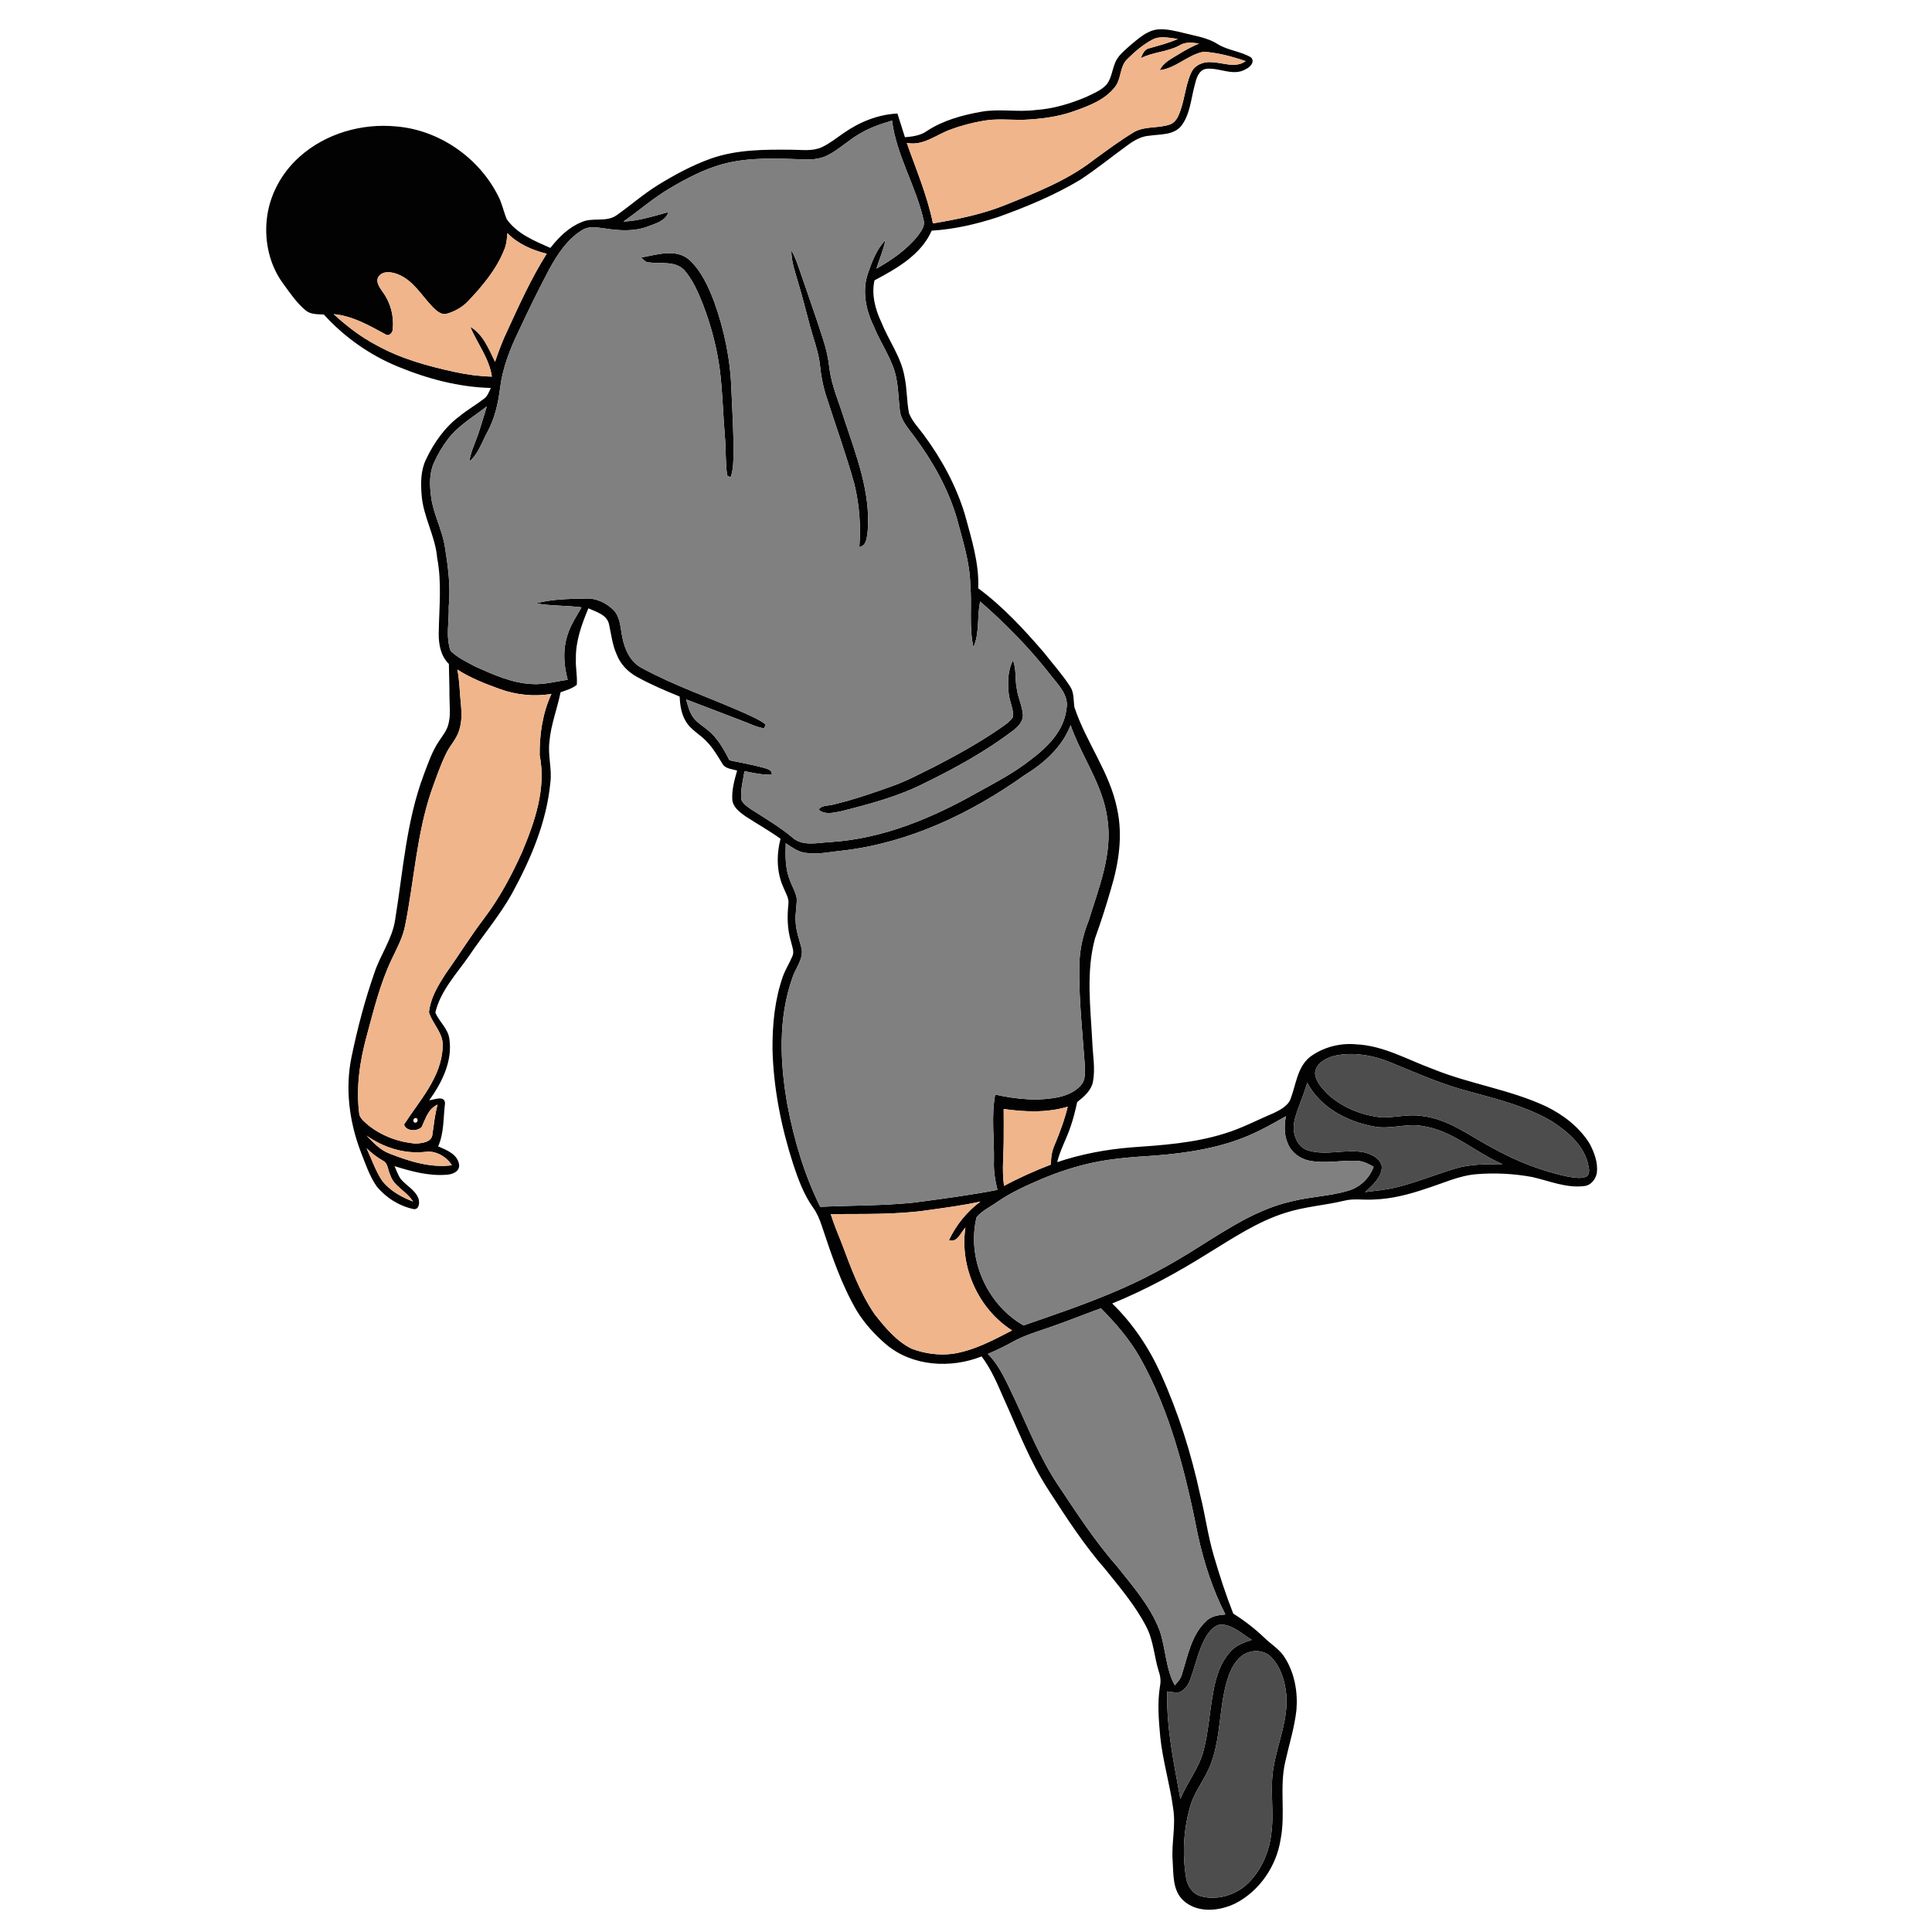 <?xml version="1.0" encoding="UTF-8" ?>
<!DOCTYPE svg PUBLIC "-//W3C//DTD SVG 1.1//EN" "http://www.w3.org/Graphics/SVG/1.1/DTD/svg11.dtd">
<svg width="1000pt" height="1000pt" viewBox="0 0 1000 1000" version="1.1" xmlns="http://www.w3.org/2000/svg">
	<g id="#020202ff">
		<path fill="#020202" opacity="1.00"
			d=" M 585.27 23.24 C 589.35 19.90 593.53 15.98 598.98 15.25 C 603.71 14.80 608.39 16.03 612.96 17.14 C 618.78 18.67 624.98 19.45 630.15 22.77 C 635.45 26.08 642.02 26.49 647.39 29.63 C 649.86 31.84 647.04 34.82 644.81 35.79 C 638.26 39.77 630.93 34.66 624.02 35.68 C 620.15 36.59 619.18 40.91 618.33 44.23 C 616.41 51.33 615.99 59.29 611.32 65.30 C 607.27 70.05 600.44 69.40 594.85 70.25 C 590.81 70.53 587.19 72.56 583.99 74.90 C 575.64 80.92 567.67 87.46 559.06 93.10 C 545.68 101.12 531.19 107.10 516.54 112.37 C 505.45 116.00 493.93 118.69 482.25 119.38 C 476.68 131.95 464.21 138.93 452.65 145.10 C 450.96 152.36 453.03 160.10 456.16 166.75 C 459.96 176.27 466.43 184.76 468.19 195.04 C 469.53 201.24 469.26 207.66 470.51 213.86 C 472.14 218.09 475.41 221.39 478.07 224.99 C 487.36 237.55 494.96 251.44 499.46 266.45 C 502.84 278.90 506.85 291.44 506.34 304.51 C 519.08 313.95 529.92 325.66 540.24 337.64 C 544.78 343.46 549.78 348.98 553.81 355.19 C 556.00 358.38 555.59 362.36 556.10 366.01 C 562.07 384.13 574.47 399.75 578.23 418.70 C 581.25 432.45 579.08 446.76 575.05 460.06 C 572.56 468.69 569.84 477.25 566.78 485.69 C 562.04 503.10 564.46 521.30 565.35 539.03 C 565.60 545.98 567.01 552.99 565.72 559.91 C 564.80 564.50 561.05 567.67 557.55 570.43 C 556.61 574.73 555.57 579.02 554.12 583.18 C 552.05 589.39 548.74 595.14 547.19 601.53 C 559.59 597.36 572.49 594.94 585.51 593.89 C 601.73 592.76 618.17 591.63 633.78 586.73 C 642.59 584.09 650.71 579.71 659.16 576.18 C 662.32 574.65 665.76 572.89 667.59 569.76 C 670.81 562.16 671.14 552.72 677.96 547.13 C 684.74 542.05 693.52 539.74 701.94 540.54 C 716.13 541.18 728.64 548.57 741.69 553.33 C 760.79 561.12 781.58 563.92 800.32 572.71 C 809.29 577.08 817.58 583.50 822.86 592.07 C 825.23 596.63 827.18 601.80 826.53 607.02 C 826.01 610.29 823.53 613.53 820.06 613.89 C 810.75 615.10 801.91 611.21 793.00 609.21 C 783.48 607.46 773.72 606.97 764.08 607.77 C 755.00 608.52 746.71 612.57 738.12 615.23 C 729.36 618.22 720.30 620.59 711.01 620.87 C 705.96 621.24 700.83 620.21 695.86 621.46 C 685.65 623.93 675.05 624.54 665.04 627.84 C 650.77 632.37 638.23 640.81 625.55 648.55 C 609.65 658.54 593.09 667.58 575.68 674.68 C 586.35 685.05 594.71 697.57 600.83 711.10 C 609.94 731.21 616.60 752.39 621.25 773.95 C 623.85 784.25 625.19 794.84 628.20 805.04 C 631.17 815.22 634.43 825.33 638.33 835.20 C 644.08 838.79 649.46 842.96 654.38 847.63 C 657.89 851.14 662.43 853.67 665.04 858.04 C 670.09 865.99 671.80 875.77 671.04 885.07 C 670.03 894.23 667.21 903.04 665.22 912.00 C 662.19 925.16 665.42 938.79 662.86 952.01 C 660.69 965.89 651.92 978.87 639.30 985.26 C 630.97 989.30 619.64 990.37 612.41 983.61 C 606.79 978.31 607.44 970.00 606.95 962.95 C 606.28 953.97 608.70 945.01 607.23 936.06 C 605.58 923.62 601.83 911.53 600.55 899.03 C 599.74 890.33 598.99 881.53 600.39 872.85 C 600.90 870.35 600.70 867.80 599.86 865.40 C 597.38 857.58 597.11 849.08 593.20 841.74 C 587.67 831.08 579.82 821.89 572.37 812.56 C 561.17 799.81 551.93 785.52 542.74 771.30 C 532.88 756.21 526.56 739.24 519.13 722.92 C 516.01 715.70 512.86 708.39 508.07 702.09 C 492.14 708.39 472.42 707.29 458.92 696.08 C 452.96 691.04 447.61 685.18 443.51 678.53 C 435.41 664.73 430.35 649.46 425.31 634.35 C 424.23 631.10 422.89 627.91 420.89 625.11 C 416.02 618.28 413.11 610.31 410.50 602.40 C 404.33 583.18 400.33 563.17 399.84 542.96 C 399.77 530.24 401.00 517.35 405.26 505.29 C 406.56 501.75 408.62 498.56 410.06 495.09 C 411.33 492.60 409.94 489.89 409.43 487.41 C 407.50 481.10 407.38 474.44 408.08 467.93 C 408.48 464.84 406.59 462.16 405.53 459.41 C 401.92 451.53 401.84 442.42 404.00 434.13 C 398.07 429.90 391.70 426.35 385.63 422.35 C 382.75 420.29 379.44 417.79 379.04 414.00 C 378.72 408.84 380.12 403.77 381.53 398.86 C 378.88 398.00 375.39 397.99 373.88 395.24 C 371.57 391.52 369.39 387.68 366.39 384.47 C 362.88 380.33 357.52 377.99 354.84 373.12 C 352.59 369.31 352.00 364.84 351.76 360.51 C 344.24 357.44 336.73 354.27 329.63 350.31 C 324.95 347.75 321.07 343.69 319.16 338.67 C 316.92 333.69 316.37 328.23 315.19 322.96 C 314.02 318.07 308.52 316.71 304.54 314.86 C 301.10 323.16 297.89 331.86 298.08 340.98 C 297.84 345.48 298.91 349.95 298.55 354.44 C 296.14 356.43 293.05 357.29 290.15 358.31 C 288.43 366.89 285.11 375.14 284.38 383.92 C 283.48 390.97 285.79 397.97 284.87 405.03 C 282.93 425.56 274.65 444.90 264.82 462.82 C 258.47 474.11 250.01 484.00 242.81 494.74 C 236.32 504.08 228.01 512.76 225.32 524.13 C 227.29 528.80 231.80 532.27 232.56 537.55 C 234.37 549.17 228.76 560.35 222.15 569.53 C 224.65 569.24 230.01 566.81 230.35 570.94 C 229.41 578.43 229.93 586.35 226.78 593.37 C 231.22 595.26 237.02 597.50 237.65 603.02 C 237.88 606.56 233.94 607.91 231.07 608.05 C 221.93 608.78 212.88 606.30 204.23 603.60 C 205.26 605.89 206.01 608.37 207.55 610.40 C 210.45 613.79 214.94 615.95 216.58 620.32 C 217.31 622.34 217.02 626.17 214.07 625.83 C 206.64 624.24 199.72 619.91 194.93 614.01 C 191.21 608.63 189.16 602.33 186.77 596.30 C 180.80 580.66 178.52 563.38 181.99 546.89 C 185.03 532.27 188.82 517.76 193.75 503.66 C 196.83 494.25 203.05 485.99 204.53 476.05 C 208.60 451.01 210.29 425.26 219.23 401.30 C 221.56 395.17 223.64 388.83 227.38 383.38 C 229.12 380.75 231.19 378.23 232.02 375.13 C 233.42 370.20 232.62 365.02 232.64 359.98 C 232.65 354.53 232.40 349.08 232.34 343.64 C 228.15 339.63 227.04 333.61 227.08 328.04 C 227.25 314.93 228.77 301.73 226.27 288.74 C 225.34 277.42 219.00 267.41 218.22 256.08 C 217.72 249.89 217.76 243.33 220.58 237.64 C 224.68 229.01 230.39 220.92 238.15 215.22 C 242.06 212.02 246.47 209.51 250.47 206.43 C 252.36 205.09 253.11 202.82 254.05 200.81 C 237.53 200.39 221.29 196.08 206.07 189.80 C 191.45 183.82 178.23 174.51 167.63 162.80 C 164.47 162.62 160.92 162.84 158.31 160.74 C 153.51 156.78 150.03 151.55 146.40 146.57 C 139.61 137.27 136.92 125.36 138.04 113.99 C 139.21 101.40 145.61 89.55 155.02 81.18 C 168.47 69.10 187.23 63.72 205.09 65.44 C 227.25 67.28 247.77 81.47 257.76 101.25 C 259.84 105.10 260.62 109.45 262.29 113.46 C 267.65 121.08 276.64 124.69 284.87 128.33 C 289.19 122.80 294.35 117.67 300.96 115.00 C 306.75 112.31 313.84 115.26 319.24 111.36 C 326.46 106.24 333.13 100.36 340.68 95.70 C 349.33 90.39 358.33 85.53 367.92 82.10 C 381.38 77.34 395.87 77.36 409.97 77.51 C 415.07 77.50 420.47 78.41 425.29 76.23 C 429.45 74.29 433.03 71.36 436.80 68.79 C 444.95 63.12 454.52 59.24 464.51 58.76 C 465.85 62.83 467.04 66.96 468.39 71.03 C 472.36 70.69 476.48 70.18 479.81 67.78 C 488.22 62.26 498.09 59.59 507.89 57.84 C 517.19 56.17 526.65 58.15 535.99 56.95 C 545.07 56.34 553.90 53.72 562.25 50.17 C 565.95 48.40 569.96 46.83 572.79 43.74 C 575.19 40.65 575.60 36.60 576.98 33.04 C 578.40 28.84 582.14 26.13 585.27 23.24 M 596.42 20.54 C 591.57 23.11 587.37 26.76 583.48 30.60 C 579.47 34.41 580.50 40.76 577.14 44.99 C 572.01 51.62 563.84 54.71 556.20 57.43 C 547.50 60.60 538.22 61.66 529.02 62.05 C 522.39 62.05 515.70 61.34 509.13 62.50 C 503.30 63.48 497.54 64.98 492.00 67.05 C 484.54 69.71 477.81 75.71 469.34 73.95 C 474.18 87.72 479.97 101.27 482.89 115.63 C 495.74 113.48 508.60 110.88 520.71 105.96 C 536.40 99.64 552.47 93.35 565.94 82.89 C 572.73 77.96 579.46 72.92 586.64 68.56 C 592.31 65.09 599.31 66.57 605.40 64.47 C 607.53 63.80 609.00 61.94 609.90 59.97 C 613.14 52.84 613.30 44.73 616.55 37.61 C 618.33 33.69 622.89 31.75 627.02 32.19 C 632.96 32.28 639.33 35.54 644.75 31.64 C 637.73 29.24 630.42 27.28 623.00 26.78 C 614.80 28.34 608.67 35.32 600.31 36.33 C 602.18 32.24 606.44 30.36 610.03 28.10 C 613.42 25.98 616.95 24.10 620.62 22.52 C 617.21 22.07 613.55 21.54 610.49 23.52 C 604.20 26.94 596.76 26.88 590.44 30.15 C 591.37 28.10 592.25 25.53 594.77 25.01 C 599.78 23.56 604.89 22.32 609.67 20.15 C 605.30 19.67 600.54 18.31 596.42 20.54 M 445.17 69.11 C 439.27 72.44 434.40 77.33 428.34 80.40 C 424.84 82.19 420.84 82.61 416.96 82.53 C 402.63 82.05 387.97 81.17 373.97 84.96 C 364.46 87.59 355.63 92.21 347.16 97.19 C 338.46 102.23 330.89 108.91 322.70 114.68 C 330.70 114.36 338.33 111.85 345.99 109.77 C 344.43 114.40 339.42 115.68 335.35 117.22 C 328.25 119.92 320.49 119.42 313.14 118.26 C 309.18 117.77 304.72 116.78 301.17 119.20 C 293.58 123.91 288.54 131.61 284.33 139.29 C 278.74 149.84 273.49 160.57 268.46 171.40 C 263.94 180.69 260.13 190.47 258.86 200.79 C 257.87 208.59 256.15 216.39 252.40 223.37 C 249.45 228.64 247.69 234.83 242.94 238.87 C 243.60 233.80 245.99 229.23 247.60 224.44 C 249.16 219.78 250.50 215.04 251.97 210.35 C 244.98 215.80 237.02 220.35 231.64 227.57 C 228.84 231.32 226.44 235.39 224.55 239.67 C 222.12 245.09 222.38 251.24 223.12 257.00 C 224.20 265.89 228.75 273.86 230.22 282.67 C 231.90 293.01 233.32 303.50 232.27 313.99 C 232.55 321.59 230.60 329.49 233.22 336.86 C 236.79 340.45 241.60 342.62 246.03 345.02 C 255.26 349.15 264.77 353.47 275.03 354.05 C 281.39 354.52 287.59 352.70 293.84 351.86 C 291.69 344.08 291.26 335.59 293.99 327.89 C 295.61 323.04 298.54 318.80 300.98 314.35 C 293.16 313.35 285.23 313.67 277.46 312.31 C 285.76 310.04 294.47 310.00 303.01 309.81 C 308.62 309.46 314.03 312.11 317.87 316.08 C 321.22 319.91 321.13 325.30 322.15 330.02 C 323.38 336.25 326.32 342.72 332.23 345.77 C 349.37 355.09 367.94 361.31 385.72 369.25 C 389.35 370.97 393.12 372.52 396.33 374.99 C 396.13 375.48 395.71 376.46 395.51 376.96 C 391.45 376.42 387.79 374.42 383.99 373.04 C 374.35 369.40 364.76 365.61 355.11 362.01 C 356.10 365.40 356.95 369.01 359.20 371.85 C 361.16 374.26 363.90 375.84 366.27 377.81 C 371.39 381.92 374.65 387.79 377.58 393.54 C 383.37 394.66 389.17 395.81 394.88 397.29 C 396.80 397.94 399.74 398.28 399.49 400.99 C 394.71 401.16 390.02 400.08 385.35 399.17 C 384.57 404.07 383.17 409.00 383.72 413.99 C 384.77 416.28 387.02 417.66 389.01 419.05 C 396.09 423.59 403.37 427.86 409.85 433.25 C 415.29 438.40 423.37 436.13 430.05 435.83 C 457.18 434.10 482.73 423.32 506.11 410.07 C 515.45 404.93 524.96 399.96 533.35 393.33 C 542.04 386.84 550.70 378.38 551.98 367.03 C 553.44 360.15 548.05 354.80 544.17 349.89 C 533.25 335.82 520.76 323.03 507.34 311.35 C 505.60 319.15 507.18 327.57 503.84 335.00 C 501.48 324.50 503.17 313.66 502.24 303.02 C 502.04 290.97 498.20 279.48 495.16 267.95 C 490.63 252.65 482.66 238.62 473.18 225.87 C 470.22 221.80 466.44 217.83 465.77 212.62 C 464.96 205.96 465.02 199.14 463.19 192.64 C 460.68 184.17 455.43 176.89 452.19 168.72 C 448.08 160.30 446.11 150.28 449.33 141.23 C 451.43 135.22 453.74 129.00 458.27 124.34 C 457.29 129.42 455.12 134.13 453.63 139.05 C 461.60 134.54 469.37 129.21 475.13 121.98 C 476.76 119.70 478.87 117.06 478.10 114.07 C 474.15 96.40 464.03 80.54 461.71 62.44 C 455.99 64.12 450.32 66.08 445.17 69.11 M 262.62 120.67 C 262.39 123.46 262.23 126.33 261.11 128.94 C 257.06 139.36 249.74 148.04 242.13 156.04 C 239.11 159.18 235.15 161.32 230.97 162.47 C 228.19 162.98 225.90 160.83 224.09 159.03 C 218.30 153.15 214.03 145.19 206.00 141.99 C 202.85 140.76 198.37 139.95 196.01 143.04 C 194.18 145.76 196.48 148.74 198.00 150.99 C 202.05 156.40 203.95 163.37 203.32 170.08 C 203.40 172.20 201.25 174.53 199.23 172.87 C 190.89 168.35 182.35 163.47 172.70 162.60 C 179.54 168.85 186.92 174.56 195.17 178.84 C 207.59 185.70 221.40 189.49 235.19 192.49 C 241.57 193.90 248.06 194.76 254.59 194.94 C 253.22 185.42 247.02 177.78 243.40 169.15 C 250.09 173.02 252.98 180.67 256.23 187.27 C 258.12 181.66 260.20 176.10 262.79 170.77 C 268.96 157.35 275.08 143.83 282.98 131.32 C 275.47 129.48 268.10 126.28 262.62 120.67 M 236.73 346.55 C 237.92 352.60 237.94 358.79 238.60 364.91 C 239.04 369.22 239.05 373.66 237.72 377.83 C 236.44 382.38 232.94 385.77 230.94 389.96 C 227.90 396.16 225.70 402.73 223.35 409.21 C 215.63 431.77 214.38 455.81 209.69 479.05 C 208.47 485.37 205.32 491.05 202.60 496.81 C 196.72 509.28 193.45 522.73 189.86 535.97 C 186.20 549.28 184.14 563.25 186.01 577.02 C 186.79 579.29 188.86 580.80 190.58 582.37 C 197.50 587.90 206.22 591.18 215.02 591.93 C 218.32 591.74 223.55 591.32 223.83 587.06 C 224.61 581.94 225.06 576.75 226.51 571.75 C 221.65 573.84 220.29 578.99 218.27 583.32 C 216.04 585.70 210.12 585.69 209.14 582.05 C 217.14 569.58 228.45 557.70 229.11 542.06 C 229.85 535.09 223.98 530.19 222.03 524.03 C 222.74 516.60 226.81 509.93 230.82 503.80 C 237.48 494.42 243.53 484.62 250.49 475.45 C 258.50 464.92 264.76 453.18 270.19 441.14 C 276.80 425.38 282.81 408.13 279.32 390.85 C 279.23 380.04 280.85 369.03 285.43 359.15 C 276.39 360.69 267.05 359.70 258.45 356.55 C 250.96 353.82 243.44 350.92 236.73 346.55 M 530.25 401.26 C 502.43 421.06 470.49 436.24 436.30 440.25 C 429.77 440.87 423.18 442.50 416.62 441.39 C 412.86 440.84 409.79 438.49 406.71 436.48 C 406.46 442.97 406.41 449.73 408.92 455.84 C 410.05 458.89 411.84 461.74 412.38 464.99 C 412.50 469.00 411.51 472.97 411.82 476.98 C 411.98 481.52 413.53 485.81 414.69 490.14 C 416.44 495.91 411.80 500.83 410.15 506.05 C 402.71 527.14 403.69 550.15 407.56 571.87 C 411.01 590.07 416.31 608.01 424.55 624.65 C 440.42 623.90 456.34 624.12 472.15 622.56 C 486.90 620.63 501.67 618.72 516.27 615.88 C 515.08 611.02 514.25 606.05 514.45 601.04 C 514.71 589.55 512.99 577.93 515.10 566.55 C 526.13 568.98 537.77 570.20 548.89 567.66 C 553.32 566.50 557.87 564.35 560.46 560.41 C 562.06 557.20 561.49 553.46 561.40 550.02 C 560.20 533.37 558.35 516.71 558.64 500.00 C 558.74 491.95 560.45 484.04 563.47 476.60 C 568.70 459.52 576.00 442.01 573.18 423.78 C 570.89 406.22 559.86 391.73 554.13 375.34 C 549.82 386.69 540.37 395.06 530.25 401.26 M 690.38 546.57 C 685.96 547.81 680.62 550.74 680.68 555.99 C 681.26 560.05 684.23 563.23 686.97 566.07 C 694.58 573.20 704.78 577.30 715.08 578.36 C 722.16 578.56 729.19 576.47 736.28 577.68 C 750.17 579.30 761.31 588.39 773.36 594.61 C 785.42 601.27 798.41 606.26 811.90 609.11 C 814.89 609.51 818.15 610.22 821.05 609.06 C 823.45 607.44 822.31 604.26 821.85 601.97 C 819.35 592.43 811.34 585.67 803.40 580.51 C 788.90 571.90 772.22 568.30 756.17 563.76 C 743.76 560.15 731.94 554.89 720.00 550.01 C 710.74 546.18 700.26 544.25 690.38 546.57 M 676.63 560.43 C 675.27 564.96 673.62 569.38 671.91 573.79 C 670.45 577.98 668.83 582.50 670.00 586.98 C 670.78 590.61 673.10 594.13 676.75 595.36 C 686.43 598.49 696.65 594.43 706.44 596.54 C 710.17 597.52 714.62 599.70 715.25 603.94 C 715.11 609.57 710.35 613.43 706.61 617.01 C 711.91 616.34 717.25 615.89 722.46 614.63 C 732.87 612.11 742.79 608.00 753.03 604.91 C 761.00 602.46 769.43 602.58 777.69 602.56 C 763.51 596.52 751.67 584.91 735.97 582.78 C 727.63 581.32 719.30 584.78 710.98 583.04 C 697.19 580.49 683.38 573.24 676.63 560.43 M 519.51 574.02 C 519.57 579.00 519.53 583.99 519.52 588.99 C 519.58 597.26 518.49 605.56 519.69 613.80 C 527.52 609.59 535.67 605.96 543.97 602.77 C 543.95 599.37 544.38 595.95 545.78 592.83 C 548.52 586.33 550.98 579.69 552.65 572.83 C 541.87 576.05 530.52 575.56 519.51 574.02 M 215.16 578.70 C 213.76 578.61 213.40 581.06 214.95 581.08 C 216.35 581.17 216.68 578.72 215.16 578.70 M 646.69 587.60 C 631.32 594.25 614.57 596.77 597.99 598.12 C 587.30 598.78 576.57 599.53 566.06 601.70 C 556.86 603.64 547.90 606.58 539.24 610.21 C 531.29 613.64 523.31 617.16 516.17 622.14 C 512.57 624.71 508.30 626.61 505.47 630.08 C 500.26 651.27 510.82 675.32 529.82 686.03 C 545.07 680.73 560.39 675.56 575.27 669.30 C 591.25 662.70 606.48 654.41 621.02 645.08 C 636.00 635.72 651.17 625.67 668.67 621.80 C 678.37 619.33 688.53 619.15 698.12 616.23 C 704.08 614.38 708.88 609.80 710.96 603.92 C 708.21 602.34 705.27 600.86 702.03 600.83 C 694.00 600.52 685.93 602.36 677.96 600.81 C 672.91 599.91 668.27 596.45 666.45 591.59 C 664.54 587.22 664.78 582.35 665.55 577.76 C 659.41 581.30 653.21 584.80 646.69 587.60 M 189.70 587.77 C 193.27 591.43 196.86 595.38 201.81 597.16 C 211.94 601.13 222.92 604.59 233.92 603.14 C 230.98 598.58 225.44 595.35 219.94 596.23 C 209.19 597.38 198.44 593.95 189.70 587.77 M 189.73 594.34 C 192.38 599.98 194.35 606.00 197.83 611.21 C 201.86 616.34 207.79 619.59 213.77 621.92 C 210.58 616.56 203.74 614.16 201.89 607.91 C 200.69 605.61 200.92 602.20 198.37 600.87 C 195.22 599.07 192.31 596.88 189.73 594.34 M 480.53 626.34 C 463.80 628.81 446.85 628.26 429.99 628.41 C 431.56 633.55 433.68 638.49 435.65 643.49 C 440.41 656.13 445.04 669.04 452.73 680.26 C 458.12 687.11 463.93 694.17 471.90 698.10 C 478.60 700.64 485.99 701.66 493.12 700.72 C 504.13 699.06 514.08 693.66 523.85 688.62 C 506.44 677.62 496.58 655.67 499.70 635.36 C 497.29 637.83 495.59 643.42 491.17 641.89 C 494.88 634.03 500.49 627.10 507.47 621.93 C 498.58 623.90 489.54 625.06 480.53 626.34 M 544.40 686.63 C 537.41 689.09 530.19 691.11 523.70 694.79 C 519.70 697.04 515.53 698.98 511.31 700.78 C 517.58 707.07 520.94 715.42 524.78 723.26 C 531.97 738.49 538.10 754.32 547.46 768.41 C 557.18 782.91 566.63 797.68 578.23 810.79 C 586.39 821.12 595.35 831.27 600.14 843.71 C 603.43 853.07 603.23 863.46 608.07 872.31 C 609.50 870.64 611.11 868.99 611.69 866.81 C 614.76 857.25 616.56 846.42 624.17 839.21 C 626.77 836.43 630.66 835.98 634.24 835.63 C 627.72 822.86 623.24 809.09 620.15 795.11 C 613.80 763.15 606.02 730.83 589.80 702.25 C 584.45 692.96 577.36 684.76 569.82 677.17 C 561.33 680.27 552.94 683.66 544.40 686.63 M 624.59 846.58 C 620.37 853.51 618.89 861.62 616.13 869.16 C 615.07 872.12 613.08 875.14 609.89 876.07 C 607.96 876.11 606.06 875.75 604.17 875.49 C 603.63 894.31 607.64 912.76 610.98 931.16 C 614.41 922.47 620.75 915.12 623.00 905.94 C 625.47 896.47 626.01 886.65 627.76 877.06 C 629.08 868.90 631.45 860.41 637.38 854.35 C 640.15 851.32 644.17 850.08 647.93 848.78 C 643.12 845.92 638.78 841.55 632.98 840.91 C 629.20 840.50 626.45 843.72 624.59 846.58 M 646.29 855.22 C 641.02 856.93 637.94 862.10 636.08 867.00 C 630.80 881.79 632.31 898.09 626.79 912.82 C 623.96 920.59 618.30 927.02 616.03 935.03 C 612.57 947.02 611.89 959.80 613.95 972.10 C 614.64 976.24 617.29 980.28 621.51 981.46 C 629.55 983.69 638.52 981.19 644.82 975.86 C 652.17 969.23 656.62 959.78 657.88 950.04 C 659.78 938.10 656.98 925.93 659.31 914.03 C 661.49 901.72 666.88 889.74 665.78 877.02 C 665.08 870.15 662.98 863.04 658.15 857.92 C 655.21 854.68 650.33 853.83 646.29 855.22 Z" />
		<path fill="#020202" opacity="1.00"
			d=" M 331.87 133.25 C 339.89 131.96 349.61 128.42 356.64 134.36 C 362.96 140.14 366.61 148.24 369.63 156.12 C 374.92 170.82 378.12 186.33 378.58 201.97 C 379.08 212.99 379.76 224.01 379.66 235.05 C 379.58 239.08 379.57 243.22 378.16 247.05 C 377.72 246.82 376.83 246.36 376.39 246.13 C 375.41 239.48 375.80 232.72 375.21 226.03 C 374.34 215.67 374.04 205.27 372.98 194.93 C 371.65 182.05 368.40 169.41 363.76 157.33 C 361.29 151.15 358.59 144.85 354.17 139.80 C 349.43 134.83 341.95 136.71 335.87 135.81 C 334.08 135.88 333.03 134.32 331.87 133.25 Z" />
		<path fill="#020202" opacity="1.00"
			d=" M 409.61 129.54 C 412.00 133.78 413.38 138.46 415.00 143.03 C 418.65 153.71 422.44 164.35 425.86 175.11 C 427.56 180.16 428.74 185.37 429.32 190.67 C 430.46 199.83 434.31 208.29 437.01 217.04 C 443.19 235.77 450.75 254.86 449.11 274.98 C 448.67 278.03 448.64 282.44 444.79 283.14 C 445.65 272.27 444.80 261.27 442.25 250.67 C 437.85 234.82 432.19 219.37 427.23 203.70 C 425.79 198.96 424.93 194.07 424.43 189.14 C 423.69 182.08 421.03 175.44 419.22 168.62 C 417.30 161.55 415.56 154.42 413.46 147.39 C 411.84 141.52 409.51 135.72 409.61 129.54 Z" />
		<path fill="#020202" opacity="1.00"
			d=" M 524.32 341.81 C 526.15 346.38 525.32 351.40 526.24 356.15 C 526.78 360.91 529.14 365.26 529.47 370.05 C 529.55 373.59 526.84 376.25 524.24 378.24 C 510.03 389.00 494.34 397.60 478.38 405.43 C 464.74 412.32 449.86 416.24 435.11 419.97 C 431.42 420.65 426.80 421.89 423.72 419.03 C 425.42 416.64 428.71 417.20 431.23 416.45 C 441.63 413.96 451.79 410.50 461.85 406.87 C 469.69 404.11 476.97 400.05 484.44 396.43 C 495.68 390.60 506.79 384.43 517.24 377.26 C 519.81 375.43 522.63 373.72 524.39 371.02 C 524.62 366.88 522.50 363.07 522.10 358.99 C 521.51 353.23 521.56 347.06 524.32 341.81 Z" />
	</g>
	<g id="#f0b58bff">
		<path fill="#f0b58b" opacity="1.00"
			d=" M 596.42 20.54 C 600.54 18.31 605.30 19.67 609.67 20.15 C 604.89 22.32 599.78 23.56 594.77 25.01 C 592.25 25.53 591.37 28.10 590.44 30.15 C 596.76 26.88 604.20 26.94 610.49 23.52 C 613.55 21.54 617.21 22.07 620.62 22.52 C 616.95 24.10 613.42 25.98 610.03 28.10 C 606.44 30.36 602.18 32.24 600.31 36.33 C 608.67 35.32 614.80 28.34 623.00 26.78 C 630.42 27.28 637.73 29.24 644.75 31.64 C 639.33 35.54 632.96 32.28 627.02 32.19 C 622.89 31.75 618.33 33.69 616.55 37.61 C 613.30 44.73 613.14 52.84 609.90 59.97 C 609.00 61.94 607.53 63.80 605.40 64.47 C 599.31 66.57 592.31 65.09 586.64 68.56 C 579.46 72.92 572.73 77.96 565.94 82.89 C 552.47 93.35 536.40 99.64 520.71 105.96 C 508.60 110.88 495.74 113.48 482.89 115.63 C 479.97 101.27 474.18 87.72 469.34 73.95 C 477.81 75.71 484.54 69.71 492.00 67.05 C 497.54 64.98 503.30 63.48 509.13 62.50 C 515.70 61.34 522.39 62.05 529.02 62.05 C 538.22 61.66 547.50 60.60 556.20 57.43 C 563.84 54.71 572.01 51.62 577.14 44.99 C 580.50 40.76 579.47 34.41 583.48 30.60 C 587.37 26.76 591.57 23.11 596.42 20.54 Z" />
		<path fill="#f0b58b" opacity="1.00"
			d=" M 262.62 120.67 C 268.10 126.28 275.47 129.48 282.98 131.32 C 275.08 143.83 268.96 157.35 262.79 170.77 C 260.20 176.10 258.12 181.66 256.23 187.27 C 252.98 180.67 250.09 173.02 243.40 169.15 C 247.02 177.78 253.22 185.42 254.59 194.94 C 248.06 194.76 241.57 193.90 235.19 192.49 C 221.40 189.49 207.59 185.70 195.17 178.84 C 186.92 174.56 179.54 168.85 172.70 162.60 C 182.35 163.47 190.89 168.35 199.23 172.87 C 201.25 174.53 203.40 172.20 203.32 170.08 C 203.95 163.37 202.05 156.40 198.00 150.99 C 196.48 148.74 194.18 145.76 196.01 143.04 C 198.37 139.95 202.85 140.76 206.00 141.99 C 214.03 145.19 218.30 153.15 224.09 159.03 C 225.90 160.83 228.19 162.98 230.97 162.47 C 235.15 161.32 239.11 159.18 242.13 156.04 C 249.74 148.04 257.06 139.36 261.11 128.94 C 262.23 126.33 262.39 123.46 262.62 120.67 Z" />
		<path fill="#f0b58b" opacity="1.00"
			d=" M 236.73 346.55 C 243.44 350.92 250.96 353.82 258.45 356.55 C 267.05 359.70 276.39 360.69 285.43 359.15 C 280.85 369.03 279.23 380.04 279.32 390.85 C 282.81 408.13 276.80 425.38 270.19 441.14 C 264.76 453.18 258.50 464.92 250.49 475.45 C 243.53 484.62 237.48 494.42 230.82 503.80 C 226.81 509.93 222.74 516.60 222.03 524.03 C 223.98 530.19 229.85 535.09 229.11 542.06 C 228.45 557.70 217.14 569.58 209.14 582.05 C 210.12 585.69 216.04 585.70 218.27 583.32 C 220.29 578.99 221.65 573.84 226.51 571.75 C 225.06 576.75 224.61 581.94 223.83 587.06 C 223.55 591.32 218.32 591.74 215.02 591.93 C 206.22 591.18 197.50 587.90 190.58 582.37 C 188.86 580.80 186.79 579.29 186.01 577.02 C 184.14 563.25 186.20 549.28 189.86 535.97 C 193.45 522.73 196.72 509.28 202.60 496.81 C 205.32 491.05 208.47 485.37 209.69 479.05 C 214.38 455.81 215.63 431.77 223.35 409.21 C 225.70 402.73 227.90 396.16 230.94 389.96 C 232.94 385.77 236.44 382.38 237.72 377.83 C 239.05 373.66 239.04 369.22 238.60 364.91 C 237.94 358.79 237.92 352.60 236.73 346.55 Z" />
		<path fill="#f0b58b" opacity="1.00"
			d=" M 519.51 574.02 C 530.52 575.56 541.87 576.05 552.65 572.83 C 550.98 579.69 548.52 586.33 545.78 592.83 C 544.38 595.95 543.95 599.37 543.97 602.77 C 535.67 605.96 527.52 609.59 519.69 613.80 C 518.49 605.56 519.58 597.26 519.52 588.99 C 519.53 583.99 519.57 579.00 519.51 574.02 Z" />
		<path fill="#f0b58b" opacity="1.00"
			d=" M 189.70 587.77 C 198.44 593.95 209.19 597.38 219.94 596.23 C 225.44 595.35 230.98 598.58 233.92 603.14 C 222.92 604.59 211.94 601.13 201.81 597.16 C 196.86 595.38 193.27 591.43 189.70 587.77 Z" />
		<path fill="#f0b58b" opacity="1.00"
			d=" M 189.73 594.34 C 192.31 596.88 195.22 599.07 198.37 600.87 C 200.92 602.20 200.69 605.61 201.89 607.91 C 203.74 614.16 210.58 616.56 213.77 621.92 C 207.79 619.59 201.86 616.34 197.83 611.21 C 194.35 606.00 192.38 599.98 189.73 594.34 Z" />
		<path fill="#f0b58b" opacity="1.00"
			d=" M 480.53 626.34 C 489.54 625.06 498.58 623.90 507.47 621.93 C 500.49 627.10 494.88 634.03 491.17 641.89 C 495.59 643.42 497.29 637.83 499.70 635.36 C 496.58 655.67 506.44 677.62 523.85 688.62 C 514.08 693.66 504.13 699.06 493.12 700.72 C 485.99 701.66 478.60 700.64 471.90 698.10 C 463.93 694.17 458.12 687.11 452.73 680.26 C 445.04 669.04 440.41 656.13 435.65 643.49 C 433.68 638.49 431.56 633.55 429.99 628.41 C 446.85 628.26 463.80 628.81 480.53 626.34 Z" />
	</g>
	<g id="#f11b27ff">
		<path fill="grey" opacity="1.00"
			d=" M 445.17 69.11 C 450.32 66.08 455.99 64.12 461.71 62.44 C 464.03 80.54 474.15 96.40 478.10 114.07 C 478.87 117.06 476.76 119.70 475.13 121.98 C 469.37 129.21 461.60 134.54 453.63 139.05 C 455.12 134.13 457.29 129.42 458.27 124.34 C 453.74 129.00 451.43 135.22 449.33 141.23 C 446.11 150.28 448.08 160.30 452.19 168.72 C 455.43 176.89 460.68 184.17 463.19 192.64 C 465.02 199.14 464.96 205.96 465.77 212.62 C 466.44 217.83 470.22 221.80 473.18 225.87 C 482.66 238.62 490.63 252.65 495.16 267.95 C 498.20 279.48 502.04 290.97 502.24 303.02 C 503.17 313.66 501.48 324.50 503.84 335.00 C 507.18 327.57 505.60 319.15 507.34 311.35 C 520.76 323.03 533.25 335.82 544.17 349.89 C 548.05 354.80 553.44 360.15 551.98 367.03 C 550.70 378.38 542.04 386.84 533.35 393.33 C 524.96 399.96 515.45 404.93 506.11 410.07 C 482.73 423.32 457.18 434.10 430.05 435.83 C 423.37 436.13 415.29 438.40 409.85 433.25 C 403.37 427.86 396.09 423.59 389.01 419.05 C 387.02 417.66 384.77 416.28 383.72 413.99 C 383.17 409.00 384.57 404.07 385.35 399.17 C 390.02 400.08 394.71 401.16 399.49 400.99 C 399.74 398.28 396.80 397.94 394.88 397.29 C 389.17 395.81 383.37 394.66 377.58 393.54 C 374.65 387.79 371.39 381.92 366.27 377.81 C 363.90 375.84 361.16 374.26 359.20 371.85 C 356.95 369.01 356.10 365.40 355.11 362.01 C 364.76 365.61 374.35 369.40 383.99 373.04 C 387.79 374.42 391.45 376.42 395.51 376.96 C 395.71 376.46 396.13 375.48 396.33 374.99 C 393.12 372.52 389.35 370.97 385.72 369.25 C 367.94 361.31 349.37 355.09 332.23 345.77 C 326.32 342.72 323.38 336.25 322.15 330.02 C 321.13 325.30 321.22 319.91 317.87 316.08 C 314.03 312.11 308.62 309.46 303.01 309.81 C 294.47 310.00 285.76 310.04 277.46 312.31 C 285.23 313.67 293.16 313.35 300.98 314.35 C 298.54 318.80 295.61 323.04 293.99 327.89 C 291.26 335.59 291.69 344.08 293.84 351.86 C 287.59 352.70 281.39 354.52 275.03 354.05 C 264.77 353.47 255.26 349.15 246.03 345.02 C 241.60 342.62 236.79 340.45 233.22 336.86 C 230.60 329.49 232.55 321.59 232.27 313.99 C 233.32 303.50 231.90 293.01 230.22 282.67 C 228.75 273.86 224.20 265.89 223.12 257.00 C 222.38 251.24 222.12 245.09 224.55 239.67 C 226.44 235.39 228.84 231.32 231.64 227.57 C 237.02 220.35 244.98 215.80 251.97 210.35 C 250.50 215.04 249.16 219.78 247.60 224.44 C 245.99 229.23 243.60 233.80 242.94 238.87 C 247.69 234.83 249.45 228.64 252.40 223.37 C 256.15 216.39 257.87 208.59 258.86 200.79 C 260.13 190.47 263.94 180.69 268.46 171.40 C 273.49 160.57 278.74 149.84 284.33 139.29 C 288.54 131.61 293.58 123.91 301.17 119.20 C 304.72 116.78 309.18 117.77 313.14 118.26 C 320.49 119.42 328.25 119.92 335.35 117.22 C 339.42 115.68 344.43 114.40 345.99 109.77 C 338.33 111.85 330.70 114.36 322.70 114.68 C 330.89 108.91 338.46 102.23 347.16 97.19 C 355.63 92.21 364.46 87.59 373.97 84.96 C 387.97 81.17 402.63 82.05 416.96 82.53 C 420.84 82.61 424.84 82.19 428.34 80.40 C 434.40 77.33 439.27 72.44 445.17 69.11 M 331.87 133.25 C 333.03 134.32 334.08 135.88 335.87 135.81 C 341.95 136.71 349.43 134.83 354.17 139.80 C 358.59 144.85 361.29 151.15 363.76 157.33 C 368.40 169.41 371.65 182.05 372.98 194.93 C 374.04 205.27 374.34 215.67 375.21 226.03 C 375.80 232.72 375.41 239.48 376.39 246.13 C 376.83 246.36 377.72 246.82 378.16 247.05 C 379.57 243.22 379.58 239.08 379.66 235.05 C 379.76 224.01 379.08 212.99 378.58 201.97 C 378.12 186.33 374.92 170.82 369.63 156.12 C 366.61 148.24 362.96 140.14 356.64 134.36 C 349.61 128.42 339.89 131.96 331.87 133.25 M 409.61 129.54 C 409.51 135.72 411.84 141.52 413.46 147.39 C 415.56 154.42 417.30 161.55 419.22 168.62 C 421.03 175.44 423.69 182.08 424.43 189.14 C 424.93 194.07 425.79 198.96 427.23 203.70 C 432.19 219.37 437.85 234.82 442.25 250.67 C 444.80 261.27 445.65 272.27 444.79 283.14 C 448.64 282.44 448.67 278.03 449.11 274.98 C 450.75 254.86 443.19 235.77 437.01 217.04 C 434.31 208.29 430.46 199.83 429.32 190.67 C 428.74 185.37 427.56 180.16 425.86 175.11 C 422.44 164.35 418.65 153.71 415.00 143.03 C 413.38 138.46 412.00 133.78 409.61 129.54 M 524.32 341.81 C 521.56 347.06 521.51 353.23 522.10 358.99 C 522.50 363.07 524.62 366.88 524.39 371.02 C 522.63 373.72 519.81 375.43 517.24 377.26 C 506.79 384.43 495.68 390.60 484.44 396.43 C 476.97 400.05 469.69 404.11 461.85 406.87 C 451.79 410.50 441.63 413.96 431.23 416.45 C 428.71 417.20 425.42 416.64 423.72 419.03 C 426.80 421.89 431.42 420.65 435.11 419.97 C 449.86 416.24 464.74 412.32 478.38 405.43 C 494.34 397.60 510.03 389.00 524.24 378.24 C 526.84 376.25 529.55 373.59 529.47 370.05 C 529.14 365.26 526.78 360.91 526.24 356.15 C 525.32 351.40 526.15 346.38 524.32 341.81 Z" />
	</g>
	<g id="#2b3dcdff">
		<path fill="grey" opacity="1.00"
			d=" M 530.25 401.26 C 540.37 395.06 549.82 386.69 554.13 375.34 C 559.86 391.73 570.89 406.22 573.18 423.78 C 576.00 442.01 568.70 459.52 563.47 476.60 C 560.45 484.04 558.74 491.95 558.64 500.00 C 558.35 516.71 560.20 533.37 561.40 550.02 C 561.49 553.46 562.06 557.20 560.46 560.41 C 557.87 564.35 553.32 566.50 548.89 567.66 C 537.77 570.20 526.13 568.98 515.10 566.55 C 512.99 577.93 514.71 589.55 514.45 601.04 C 514.25 606.05 515.08 611.02 516.27 615.88 C 501.67 618.72 486.90 620.63 472.15 622.56 C 456.34 624.12 440.42 623.90 424.55 624.65 C 416.31 608.01 411.01 590.07 407.56 571.87 C 403.69 550.15 402.71 527.14 410.15 506.05 C 411.80 500.83 416.44 495.91 414.69 490.14 C 413.53 485.81 411.98 481.52 411.82 476.98 C 411.51 472.97 412.50 469.00 412.38 464.99 C 411.84 461.74 410.05 458.89 408.92 455.84 C 406.41 449.73 406.46 442.97 406.71 436.48 C 409.79 438.49 412.86 440.84 416.62 441.39 C 423.18 442.50 429.77 440.87 436.30 440.25 C 470.49 436.24 502.43 421.06 530.25 401.26 Z" />
		<path fill="grey" opacity="1.00"
			d=" M 646.69 587.60 C 653.21 584.80 659.41 581.30 665.55 577.76 C 664.78 582.35 664.54 587.22 666.45 591.59 C 668.27 596.45 672.91 599.91 677.96 600.81 C 685.93 602.36 694.00 600.52 702.03 600.83 C 705.27 600.86 708.21 602.34 710.96 603.92 C 708.88 609.80 704.08 614.38 698.12 616.23 C 688.53 619.15 678.37 619.33 668.67 621.80 C 651.17 625.67 636.00 635.72 621.02 645.08 C 606.48 654.41 591.25 662.70 575.27 669.30 C 560.39 675.56 545.07 680.73 529.82 686.03 C 510.82 675.32 500.26 651.27 505.47 630.08 C 508.30 626.61 512.57 624.71 516.17 622.14 C 523.31 617.16 531.29 613.64 539.24 610.21 C 547.90 606.58 556.86 603.64 566.06 601.70 C 576.57 599.53 587.30 598.78 597.99 598.12 C 614.57 596.77 631.32 594.25 646.69 587.60 Z" />
		<path fill="grey" opacity="1.00"
			d=" M 544.40 686.63 C 552.94 683.66 561.33 680.27 569.82 677.17 C 577.36 684.76 584.45 692.96 589.80 702.25 C 606.02 730.83 613.80 763.15 620.15 795.11 C 623.24 809.09 627.72 822.86 634.24 835.63 C 630.66 835.98 626.77 836.43 624.17 839.21 C 616.56 846.42 614.76 857.25 611.69 866.81 C 611.11 868.99 609.50 870.64 608.07 872.31 C 603.23 863.46 603.43 853.07 600.14 843.71 C 595.35 831.27 586.39 821.12 578.23 810.79 C 566.63 797.68 557.18 782.91 547.46 768.41 C 538.10 754.32 531.97 738.49 524.78 723.26 C 520.94 715.42 517.58 707.07 511.31 700.78 C 515.53 698.98 519.70 697.04 523.70 694.79 C 530.19 691.11 537.41 689.09 544.40 686.63 Z" />
	</g>
	<g id="#4d4d4dff">
		<path fill="#4d4d4d" opacity="1.00"
			d=" M 690.38 546.57 C 700.26 544.25 710.74 546.18 720.00 550.01 C 731.94 554.89 743.76 560.15 756.17 563.76 C 772.22 568.30 788.90 571.90 803.40 580.51 C 811.34 585.67 819.35 592.43 821.85 601.97 C 822.31 604.26 823.45 607.44 821.05 609.06 C 818.15 610.22 814.89 609.51 811.90 609.11 C 798.41 606.26 785.42 601.27 773.36 594.61 C 761.31 588.39 750.17 579.30 736.28 577.68 C 729.19 576.47 722.16 578.56 715.08 578.36 C 704.78 577.30 694.58 573.20 686.97 566.07 C 684.23 563.23 681.26 560.05 680.68 555.99 C 680.62 550.74 685.96 547.81 690.38 546.57 Z" />
		<path fill="#4d4d4d" opacity="1.00"
			d=" M 676.63 560.43 C 683.38 573.24 697.19 580.49 710.98 583.04 C 719.30 584.78 727.63 581.32 735.97 582.78 C 751.67 584.91 763.51 596.52 777.69 602.56 C 769.43 602.58 761.00 602.46 753.03 604.91 C 742.79 608.00 732.87 612.11 722.46 614.63 C 717.25 615.89 711.91 616.34 706.61 617.01 C 710.35 613.43 715.11 609.57 715.25 603.94 C 714.62 599.70 710.17 597.52 706.44 596.54 C 696.65 594.43 686.43 598.49 676.75 595.36 C 673.10 594.13 670.78 590.61 670.00 586.98 C 668.83 582.50 670.45 577.98 671.91 573.79 C 673.62 569.38 675.27 564.96 676.63 560.43 Z" />
		<path fill="#4d4d4d" opacity="1.00"
			d=" M 624.59 846.58 C 626.45 843.72 629.20 840.50 632.98 840.91 C 638.78 841.55 643.12 845.92 647.93 848.78 C 644.17 850.08 640.15 851.32 637.38 854.35 C 631.45 860.41 629.08 868.90 627.76 877.06 C 626.01 886.65 625.47 896.47 623.00 905.94 C 620.75 915.12 614.41 922.47 610.98 931.16 C 607.64 912.76 603.63 894.31 604.17 875.49 C 606.06 875.75 607.96 876.11 609.89 876.07 C 613.08 875.14 615.07 872.12 616.13 869.16 C 618.89 861.62 620.37 853.51 624.59 846.58 Z" />
		<path fill="#4d4d4d" opacity="1.00"
			d=" M 646.29 855.22 C 650.33 853.83 655.21 854.68 658.15 857.92 C 662.98 863.04 665.08 870.15 665.78 877.02 C 666.88 889.74 661.49 901.72 659.31 914.03 C 656.98 925.93 659.78 938.10 657.88 950.04 C 656.62 959.78 652.17 969.23 644.82 975.86 C 638.52 981.19 629.55 983.69 621.51 981.46 C 617.29 980.28 614.64 976.24 613.95 972.10 C 611.89 959.80 612.57 947.02 616.03 935.03 C 618.30 927.02 623.96 920.59 626.79 912.82 C 632.31 898.09 630.80 881.79 636.08 867.00 C 637.94 862.10 641.02 856.93 646.29 855.22 Z" />
	</g>
</svg>